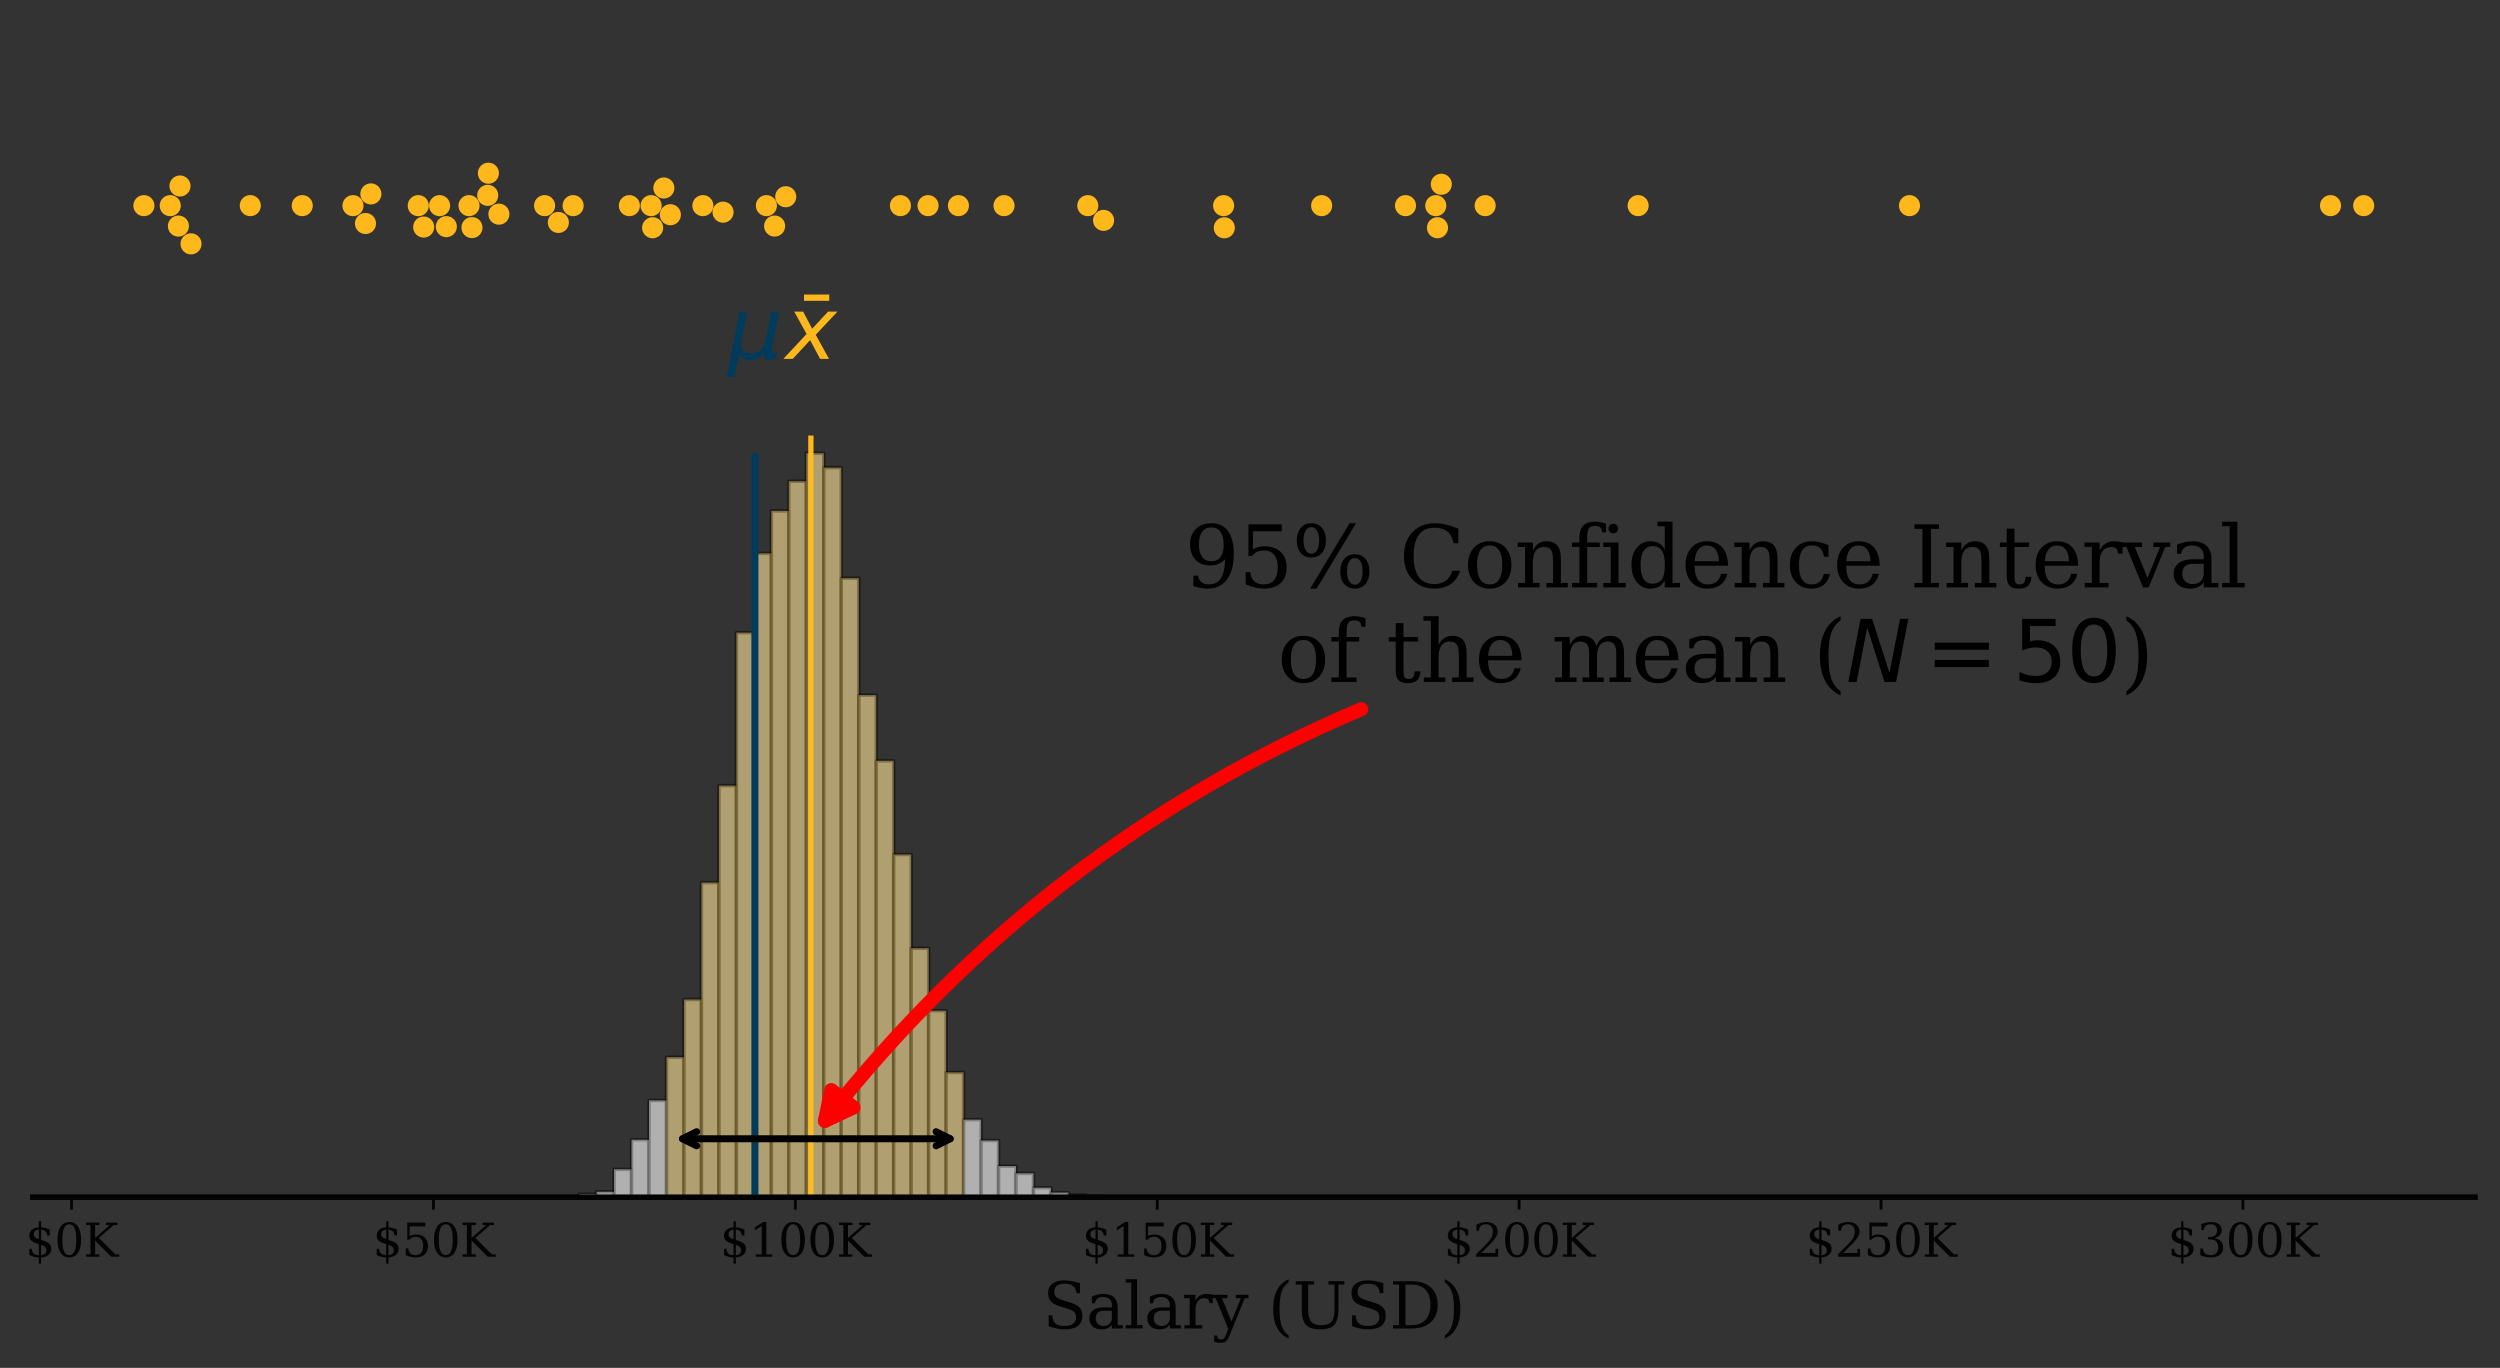 <?xml version="1.0" encoding="utf-8" standalone="no"?>
<!DOCTYPE svg PUBLIC "-//W3C//DTD SVG 1.1//EN"
  "http://www.w3.org/Graphics/SVG/1.1/DTD/svg11.dtd">
<svg xmlns:xlink="http://www.w3.org/1999/xlink" width="710.636pt" height="388.818pt" viewBox="0 0 710.636 388.818" xmlns="http://www.w3.org/2000/svg" version="1.1">
 <rect x="0" y="0" width="710.636" height="388.818" fill="#333333" stroke="none"/>
 <defs>
  <style type="text/css">*{stroke-linejoin: round; stroke-linecap: butt}</style>
 </defs>
 <g id="figure_1">
  <g id="patch_1">
   <path d="M 0 388.818 
L 710.636 388.818 
L 710.636 0 
L 0 0 
L 0 388.818 
z
" style="fill: none"/>
  </g>
  <g id="axes_1">
   <g id="patch_2">
    <path d="M 9.354 340.36 
L 703.436 340.36 
L 703.436 7.2 
L 9.354 7.2 
L 9.354 340.36 
z
" style="fill: none"/>
   </g>
   <g id="matplotlib.axis_1">
    <g id="xtick_1">
     <g id="line2d_1">
      <defs>
       <path id="m26a98e7ae2" d="M 0 0 
L 0 3.5 
" style="stroke: #030303; stroke-width: 0.8"/>
      </defs>
      <g>
       <use xlink:href="#m26a98e7ae2" x="20.327" y="340.36" style="fill: #030303; stroke: #030303; stroke-width: 0.8"/>
      </g>
     </g>
     <g id="text_1">
      <!-- $0K -->
      <g style="fill: #030303" transform="translate(7.2 357.238) scale(0.13 -0.13)">
       <defs>
        <path id="DejaVuSerif-24" d="M 2156 213 
Q 2509 244 2695 416 
Q 2881 588 2881 884 
Q 2881 1153 2697 1340 
Q 2513 1528 2156 1625 
L 2156 213 
z
M 1844 3709 
Q 1522 3688 1344 3523 
Q 1166 3359 1166 3084 
Q 1166 2834 1330 2668 
Q 1494 2503 1844 2400 
L 1844 3709 
z
M 550 225 
L 550 1088 
L 888 1088 
Q 900 659 1137 440 
Q 1375 222 1844 213 
L 1844 1728 
Q 1125 1928 834 2189 
Q 544 2450 544 2881 
Q 544 3381 887 3684 
Q 1231 3988 1844 4025 
L 1844 4863 
L 2156 4863 
L 2156 4025 
Q 2472 4000 2764 3923 
Q 3056 3847 3334 3719 
L 3334 2900 
L 2994 2900 
Q 2956 3263 2740 3472 
Q 2525 3681 2156 3709 
L 2156 2297 
Q 2925 2088 3233 1817 
Q 3541 1547 3541 1094 
Q 3541 575 3178 262 
Q 2816 -50 2156 -97 
L 2156 -941 
L 1844 -941 
L 1844 -97 
Q 1544 -91 1222 -11 
Q 900 69 550 225 
z
" transform="scale(0.016)"/>
        <path id="DejaVuSerif-30" d="M 2034 219 
Q 2513 219 2750 744 
Q 2988 1269 2988 2328 
Q 2988 3391 2750 3916 
Q 2513 4441 2034 4441 
Q 1556 4441 1318 3916 
Q 1081 3391 1081 2328 
Q 1081 1269 1318 744 
Q 1556 219 2034 219 
z
M 2034 -91 
Q 1275 -91 848 546 
Q 422 1184 422 2328 
Q 422 3475 848 4112 
Q 1275 4750 2034 4750 
Q 2797 4750 3222 4112 
Q 3647 3475 3647 2328 
Q 3647 1184 3222 546 
Q 2797 -91 2034 -91 
z
" transform="scale(0.016)"/>
        <path id="DejaVuSerif-4b" d="M 353 0 
L 353 331 
L 947 331 
L 947 4331 
L 353 4331 
L 353 4666 
L 2175 4666 
L 2175 4331 
L 1581 4331 
L 1581 2566 
L 3591 4331 
L 3084 4331 
L 3084 4666 
L 4634 4666 
L 4634 4331 
L 4109 4331 
L 2106 2572 
L 4347 331 
L 4878 331 
L 4878 0 
L 3794 0 
L 1581 2216 
L 1581 331 
L 2175 331 
L 2175 0 
L 353 0 
z
" transform="scale(0.016)"/>
       </defs>
       <use xlink:href="#DejaVuSerif-24"/>
       <use xlink:href="#DejaVuSerif-30" transform="translate(63.623 0)"/>
       <use xlink:href="#DejaVuSerif-4b" transform="translate(127.246 0)"/>
      </g>
     </g>
    </g>
    <g id="xtick_2">
     <g id="line2d_2">
      <g>
       <use xlink:href="#m26a98e7ae2" x="123.199" y="340.36" style="fill: #030303; stroke: #030303; stroke-width: 0.8"/>
      </g>
     </g>
     <g id="text_2">
      <!-- $50K -->
      <g style="fill: #030303" transform="translate(105.937 357.238) scale(0.13 -0.13)">
       <defs>
        <path id="DejaVuSerif-35" d="M 3219 4666 
L 3219 4153 
L 1081 4153 
L 1081 2816 
Q 1244 2928 1461 2984 
Q 1678 3041 1947 3041 
Q 2703 3041 3140 2622 
Q 3578 2203 3578 1478 
Q 3578 738 3136 323 
Q 2694 -91 1894 -91 
Q 1572 -91 1234 -12 
Q 897 66 544 225 
L 544 1131 
L 897 1131 
Q 925 688 1179 453 
Q 1434 219 1894 219 
Q 2388 219 2653 544 
Q 2919 869 2919 1478 
Q 2919 2084 2655 2407 
Q 2391 2731 1894 2731 
Q 1613 2731 1398 2631 
Q 1184 2531 1019 2322 
L 750 2322 
L 750 4666 
L 3219 4666 
z
" transform="scale(0.016)"/>
       </defs>
       <use xlink:href="#DejaVuSerif-24"/>
       <use xlink:href="#DejaVuSerif-35" transform="translate(63.623 0)"/>
       <use xlink:href="#DejaVuSerif-30" transform="translate(127.246 0)"/>
       <use xlink:href="#DejaVuSerif-4b" transform="translate(190.869 0)"/>
      </g>
     </g>
    </g>
    <g id="xtick_3">
     <g id="line2d_3">
      <g>
       <use xlink:href="#m26a98e7ae2" x="226.072" y="340.36" style="fill: #030303; stroke: #030303; stroke-width: 0.8"/>
      </g>
     </g>
     <g id="text_3">
      <!-- $100K -->
      <g style="fill: #030303" transform="translate(204.674 357.238) scale(0.13 -0.13)">
       <defs>
        <path id="DejaVuSerif-31" d="M 909 0 
L 909 331 
L 1722 331 
L 1722 4213 
L 781 3603 
L 781 4013 
L 1919 4750 
L 2350 4750 
L 2350 331 
L 3163 331 
L 3163 0 
L 909 0 
z
" transform="scale(0.016)"/>
       </defs>
       <use xlink:href="#DejaVuSerif-24"/>
       <use xlink:href="#DejaVuSerif-31" transform="translate(63.623 0)"/>
       <use xlink:href="#DejaVuSerif-30" transform="translate(127.246 0)"/>
       <use xlink:href="#DejaVuSerif-30" transform="translate(190.869 0)"/>
       <use xlink:href="#DejaVuSerif-4b" transform="translate(254.492 0)"/>
      </g>
     </g>
    </g>
    <g id="xtick_4">
     <g id="line2d_4">
      <g>
       <use xlink:href="#m26a98e7ae2" x="328.945" y="340.36" style="fill: #030303; stroke: #030303; stroke-width: 0.8"/>
      </g>
     </g>
     <g id="text_4">
      <!-- $150K -->
      <g style="fill: #030303" transform="translate(307.546 357.238) scale(0.13 -0.13)">
       <use xlink:href="#DejaVuSerif-24"/>
       <use xlink:href="#DejaVuSerif-31" transform="translate(63.623 0)"/>
       <use xlink:href="#DejaVuSerif-35" transform="translate(127.246 0)"/>
       <use xlink:href="#DejaVuSerif-30" transform="translate(190.869 0)"/>
       <use xlink:href="#DejaVuSerif-4b" transform="translate(254.492 0)"/>
      </g>
     </g>
    </g>
    <g id="xtick_5">
     <g id="line2d_5">
      <g>
       <use xlink:href="#m26a98e7ae2" x="431.817" y="340.36" style="fill: #030303; stroke: #030303; stroke-width: 0.8"/>
      </g>
     </g>
     <g id="text_5">
      <!-- $200K -->
      <g style="fill: #030303" transform="translate(410.419 357.238) scale(0.13 -0.13)">
       <defs>
        <path id="DejaVuSerif-32" d="M 819 3553 
L 469 3553 
L 469 4384 
Q 803 4563 1142 4656 
Q 1481 4750 1806 4750 
Q 2534 4750 2956 4397 
Q 3378 4044 3378 3438 
Q 3378 2753 2422 1800 
Q 2347 1728 2309 1691 
L 1131 513 
L 3078 513 
L 3078 1088 
L 3444 1088 
L 3444 0 
L 434 0 
L 434 341 
L 1850 1753 
Q 2319 2222 2519 2614 
Q 2719 3006 2719 3438 
Q 2719 3909 2473 4175 
Q 2228 4441 1797 4441 
Q 1350 4441 1106 4219 
Q 863 3997 819 3553 
z
" transform="scale(0.016)"/>
       </defs>
       <use xlink:href="#DejaVuSerif-24"/>
       <use xlink:href="#DejaVuSerif-32" transform="translate(63.623 0)"/>
       <use xlink:href="#DejaVuSerif-30" transform="translate(127.246 0)"/>
       <use xlink:href="#DejaVuSerif-30" transform="translate(190.869 0)"/>
       <use xlink:href="#DejaVuSerif-4b" transform="translate(254.492 0)"/>
      </g>
     </g>
    </g>
    <g id="xtick_6">
     <g id="line2d_6">
      <g>
       <use xlink:href="#m26a98e7ae2" x="534.69" y="340.36" style="fill: #030303; stroke: #030303; stroke-width: 0.8"/>
      </g>
     </g>
     <g id="text_6">
      <!-- $250K -->
      <g style="fill: #030303" transform="translate(513.291 357.238) scale(0.13 -0.13)">
       <use xlink:href="#DejaVuSerif-24"/>
       <use xlink:href="#DejaVuSerif-32" transform="translate(63.623 0)"/>
       <use xlink:href="#DejaVuSerif-35" transform="translate(127.246 0)"/>
       <use xlink:href="#DejaVuSerif-30" transform="translate(190.869 0)"/>
       <use xlink:href="#DejaVuSerif-4b" transform="translate(254.492 0)"/>
      </g>
     </g>
    </g>
    <g id="xtick_7">
     <g id="line2d_7">
      <g>
       <use xlink:href="#m26a98e7ae2" x="637.562" y="340.36" style="fill: #030303; stroke: #030303; stroke-width: 0.8"/>
      </g>
     </g>
     <g id="text_7">
      <!-- $300K -->
      <g style="fill: #030303" transform="translate(616.164 357.238) scale(0.13 -0.13)">
       <defs>
        <path id="DejaVuSerif-33" d="M 622 4469 
Q 988 4606 1323 4678 
Q 1659 4750 1953 4750 
Q 2638 4750 3022 4454 
Q 3406 4159 3406 3634 
Q 3406 3213 3140 2930 
Q 2875 2647 2388 2547 
Q 2963 2466 3280 2130 
Q 3597 1794 3597 1259 
Q 3597 606 3158 257 
Q 2719 -91 1894 -91 
Q 1528 -91 1179 -12 
Q 831 66 488 225 
L 488 1131 
L 838 1131 
Q 869 681 1141 450 
Q 1413 219 1906 219 
Q 2384 219 2661 495 
Q 2938 772 2938 1253 
Q 2938 1803 2653 2086 
Q 2369 2369 1819 2369 
L 1522 2369 
L 1522 2688 
L 1678 2688 
Q 2225 2688 2498 2914 
Q 2772 3141 2772 3597 
Q 2772 4006 2547 4223 
Q 2322 4441 1900 4441 
Q 1478 4441 1245 4241 
Q 1013 4041 972 3647 
L 622 3647 
L 622 4469 
z
" transform="scale(0.016)"/>
       </defs>
       <use xlink:href="#DejaVuSerif-24"/>
       <use xlink:href="#DejaVuSerif-33" transform="translate(63.623 0)"/>
       <use xlink:href="#DejaVuSerif-30" transform="translate(127.246 0)"/>
       <use xlink:href="#DejaVuSerif-30" transform="translate(190.869 0)"/>
       <use xlink:href="#DejaVuSerif-4b" transform="translate(254.492 0)"/>
      </g>
     </g>
    </g>
    <g id="text_8">
     <!-- Salary (USD) -->
     <g style="fill: #030303" transform="translate(296.383 377.619) scale(0.18 -0.18)">
      <defs>
       <path id="DejaVuSerif-53" d="M 594 225 
L 594 1288 
L 953 1284 
Q 969 753 1261 498 
Q 1553 244 2150 244 
Q 2706 244 2998 464 
Q 3291 684 3291 1106 
Q 3291 1444 3114 1625 
Q 2938 1806 2369 1978 
L 1753 2163 
Q 1084 2366 811 2669 
Q 538 2972 538 3500 
Q 538 4094 959 4422 
Q 1381 4750 2144 4750 
Q 2469 4750 2856 4679 
Q 3244 4609 3681 4475 
L 3681 3481 
L 3328 3481 
Q 3275 3975 2998 4195 
Q 2722 4416 2156 4416 
Q 1663 4416 1405 4214 
Q 1147 4013 1147 3628 
Q 1147 3294 1340 3103 
Q 1534 2913 2163 2725 
L 2741 2553 
Q 3375 2363 3645 2067 
Q 3916 1772 3916 1275 
Q 3916 597 3481 253 
Q 3047 -91 2188 -91 
Q 1803 -91 1404 -12 
Q 1006 66 594 225 
z
" transform="scale(0.016)"/>
       <path id="DejaVuSerif-61" d="M 2547 1044 
L 2547 1747 
L 1806 1747 
Q 1378 1747 1168 1562 
Q 959 1378 959 997 
Q 959 650 1171 447 
Q 1384 244 1747 244 
Q 2106 244 2326 466 
Q 2547 688 2547 1044 
z
M 3122 2075 
L 3122 331 
L 3634 331 
L 3634 0 
L 2547 0 
L 2547 359 
Q 2356 128 2106 18 
Q 1856 -91 1522 -91 
Q 969 -91 644 203 
Q 319 497 319 997 
Q 319 1513 691 1797 
Q 1063 2081 1741 2081 
L 2547 2081 
L 2547 2309 
Q 2547 2688 2317 2895 
Q 2088 3103 1672 3103 
Q 1328 3103 1125 2947 
Q 922 2791 872 2484 
L 575 2484 
L 575 3156 
Q 875 3284 1158 3348 
Q 1441 3413 1709 3413 
Q 2400 3413 2761 3070 
Q 3122 2728 3122 2075 
z
" transform="scale(0.016)"/>
       <path id="DejaVuSerif-6c" d="M 1313 331 
L 1856 331 
L 1856 0 
L 184 0 
L 184 331 
L 738 331 
L 738 4531 
L 184 4531 
L 184 4863 
L 1313 4863 
L 1313 331 
z
" transform="scale(0.016)"/>
       <path id="DejaVuSerif-72" d="M 3059 3328 
L 3059 2497 
L 2728 2497 
Q 2713 2744 2591 2866 
Q 2469 2988 2234 2988 
Q 1809 2988 1582 2694 
Q 1356 2400 1356 1850 
L 1356 331 
L 2022 331 
L 2022 0 
L 263 0 
L 263 331 
L 781 331 
L 781 2994 
L 231 2994 
L 231 3322 
L 1356 3322 
L 1356 2731 
Q 1525 3078 1790 3245 
Q 2056 3413 2438 3413 
Q 2578 3413 2733 3391 
Q 2888 3369 3059 3328 
z
" transform="scale(0.016)"/>
       <path id="DejaVuSerif-79" d="M 1381 -609 
L 1600 -56 
L 359 2988 
L -19 2988 
L -19 3322 
L 1509 3322 
L 1509 2988 
L 978 2988 
L 1913 703 
L 2847 2988 
L 2350 2988 
L 2350 3322 
L 3597 3322 
L 3597 2988 
L 3225 2988 
L 1703 -750 
Q 1547 -1138 1356 -1280 
Q 1166 -1422 819 -1422 
Q 672 -1422 517 -1397 
Q 363 -1372 206 -1325 
L 206 -691 
L 500 -691 
Q 519 -903 608 -995 
Q 697 -1088 884 -1088 
Q 1056 -1088 1161 -992 
Q 1266 -897 1381 -609 
z
" transform="scale(0.016)"/>
       <path id="DejaVuSerif-20" transform="scale(0.016)"/>
       <path id="DejaVuSerif-28" d="M 2041 -997 
Q 1281 -656 893 83 
Q 506 822 506 1931 
Q 506 3044 893 3783 
Q 1281 4522 2041 4863 
L 2041 4556 
Q 1559 4225 1350 3623 
Q 1141 3022 1141 1931 
Q 1141 844 1350 242 
Q 1559 -359 2041 -691 
L 2041 -997 
z
" transform="scale(0.016)"/>
       <path id="DejaVuSerif-55" d="M 897 4331 
L 300 4331 
L 300 4666 
L 2125 4666 
L 2125 4331 
L 1528 4331 
L 1528 1919 
Q 1528 1025 1820 672 
Q 2113 319 2828 319 
Q 3544 319 3836 672 
Q 4128 1025 4128 1919 
L 4128 4331 
L 3531 4331 
L 3531 4666 
L 5106 4666 
L 5106 4331 
L 4513 4331 
L 4513 1856 
Q 4513 791 4103 350 
Q 3694 -91 2713 -91 
Q 1731 -91 1314 353 
Q 897 797 897 1856 
L 897 4331 
z
" transform="scale(0.016)"/>
       <path id="DejaVuSerif-44" d="M 1581 331 
L 2163 331 
Q 3072 331 3558 850 
Q 4044 1369 4044 2338 
Q 4044 3306 3559 3818 
Q 3075 4331 2163 4331 
L 1581 4331 
L 1581 331 
z
M 353 0 
L 353 331 
L 947 331 
L 947 4331 
L 353 4331 
L 353 4666 
L 2209 4666 
Q 3416 4666 4089 4050 
Q 4763 3434 4763 2338 
Q 4763 1238 4088 619 
Q 3413 0 2209 0 
L 353 0 
z
" transform="scale(0.016)"/>
       <path id="DejaVuSerif-29" d="M 453 -997 
L 453 -691 
Q 934 -359 1145 242 
Q 1356 844 1356 1931 
Q 1356 3022 1145 3623 
Q 934 4225 453 4556 
L 453 4863 
Q 1216 4522 1603 3783 
Q 1991 3044 1991 1931 
Q 1991 822 1603 83 
Q 1216 -656 453 -997 
z
" transform="scale(0.016)"/>
      </defs>
      <use xlink:href="#DejaVuSerif-53"/>
      <use xlink:href="#DejaVuSerif-61" transform="translate(68.506 0)"/>
      <use xlink:href="#DejaVuSerif-6c" transform="translate(128.125 0)"/>
      <use xlink:href="#DejaVuSerif-61" transform="translate(160.107 0)"/>
      <use xlink:href="#DejaVuSerif-72" transform="translate(219.727 0)"/>
      <use xlink:href="#DejaVuSerif-79" transform="translate(267.529 0)"/>
      <use xlink:href="#DejaVuSerif-20" transform="translate(324.023 0)"/>
      <use xlink:href="#DejaVuSerif-28" transform="translate(355.811 0)"/>
      <use xlink:href="#DejaVuSerif-55" transform="translate(394.824 0)"/>
      <use xlink:href="#DejaVuSerif-53" transform="translate(479.102 0)"/>
      <use xlink:href="#DejaVuSerif-44" transform="translate(547.607 0)"/>
      <use xlink:href="#DejaVuSerif-29" transform="translate(627.783 0)"/>
     </g>
    </g>
   </g>
   <g id="matplotlib.axis_2"/>
   <g id="patch_3">
    <path d="M 9.354 340.36 
L 703.436 340.36 
" style="fill: none; stroke: #030303; stroke-width: 1.5; stroke-linejoin: miter; stroke-linecap: square"/>
   </g>
   <g id="PathCollection_1">
    <defs>
     <path id="mf3e55291c2" d="M 0 3 
C 0.796 3 1.559 2.684 2.121 2.121 
C 2.684 1.559 3 0.796 3 0 
C 3 -0.796 2.684 -1.559 2.121 -2.121 
C 1.559 -2.684 0.796 -3 0 -3 
C -0.796 -3 -1.559 -2.684 -2.121 -2.121 
C -2.684 -1.559 -3 -0.796 -3 0 
C -3 0.796 -2.684 1.559 -2.121 2.121 
C -1.559 2.684 -0.796 3 0 3 
z
"/>
    </defs>
    <g clip-path="url(#p445cf6b4e4)">
     <use xlink:href="#mf3e55291c2" x="126.872" y="64.426" style="fill: #ffb81c"/>
     <use xlink:href="#mf3e55291c2" x="217.852" y="58.455" style="fill: #ffb81c"/>
     <use xlink:href="#mf3e55291c2" x="671.887" y="58.455" style="fill: #ffb81c"/>
     <use xlink:href="#mf3e55291c2" x="263.802" y="58.455" style="fill: #ffb81c"/>
     <use xlink:href="#mf3e55291c2" x="375.684" y="58.455" style="fill: #ffb81c"/>
     <use xlink:href="#mf3e55291c2" x="185.079" y="58.455" style="fill: #ffb81c"/>
     <use xlink:href="#mf3e55291c2" x="313.695" y="62.638" style="fill: #ffb81c"/>
     <use xlink:href="#mf3e55291c2" x="272.433" y="58.455" style="fill: #ffb81c"/>
     <use xlink:href="#mf3e55291c2" x="162.912" y="58.455" style="fill: #ffb81c"/>
     <use xlink:href="#mf3e55291c2" x="54.3" y="69.316" style="fill: #ffb81c"/>
     <use xlink:href="#mf3e55291c2" x="158.715" y="63.231" style="fill: #ffb81c"/>
     <use xlink:href="#mf3e55291c2" x="185.513" y="64.739" style="fill: #ffb81c"/>
     <use xlink:href="#mf3e55291c2" x="348.013" y="64.752" style="fill: #ffb81c"/>
     <use xlink:href="#mf3e55291c2" x="124.959" y="58.455" style="fill: #ffb81c"/>
     <use xlink:href="#mf3e55291c2" x="255.952" y="58.455" style="fill: #ffb81c"/>
     <use xlink:href="#mf3e55291c2" x="141.815" y="60.874" style="fill: #ffb81c"/>
     <use xlink:href="#mf3e55291c2" x="105.425" y="55.117" style="fill: #ffb81c"/>
     <use xlink:href="#mf3e55291c2" x="223.346" y="55.922" style="fill: #ffb81c"/>
     <use xlink:href="#mf3e55291c2" x="188.705" y="53.435" style="fill: #ffb81c"/>
     <use xlink:href="#mf3e55291c2" x="542.782" y="58.455" style="fill: #ffb81c"/>
     <use xlink:href="#mf3e55291c2" x="220.19" y="64.258" style="fill: #ffb81c"/>
     <use xlink:href="#mf3e55291c2" x="409.699" y="52.377" style="fill: #ffb81c"/>
     <use xlink:href="#mf3e55291c2" x="133.319" y="58.455" style="fill: #ffb81c"/>
     <use xlink:href="#mf3e55291c2" x="178.903" y="58.455" style="fill: #ffb81c"/>
     <use xlink:href="#mf3e55291c2" x="100.337" y="58.455" style="fill: #ffb81c"/>
     <use xlink:href="#mf3e55291c2" x="422.161" y="58.455" style="fill: #ffb81c"/>
     <use xlink:href="#mf3e55291c2" x="50.715" y="64.263" style="fill: #ffb81c"/>
     <use xlink:href="#mf3e55291c2" x="465.644" y="58.455" style="fill: #ffb81c"/>
     <use xlink:href="#mf3e55291c2" x="309.207" y="58.455" style="fill: #ffb81c"/>
     <use xlink:href="#mf3e55291c2" x="399.519" y="58.455" style="fill: #ffb81c"/>
     <use xlink:href="#mf3e55291c2" x="205.53" y="60.31" style="fill: #ffb81c"/>
     <use xlink:href="#mf3e55291c2" x="85.914" y="58.455" style="fill: #ffb81c"/>
     <use xlink:href="#mf3e55291c2" x="347.818" y="58.455" style="fill: #ffb81c"/>
     <use xlink:href="#mf3e55291c2" x="118.891" y="58.455" style="fill: #ffb81c"/>
     <use xlink:href="#mf3e55291c2" x="408.121" y="58.455" style="fill: #ffb81c"/>
     <use xlink:href="#mf3e55291c2" x="51.162" y="52.868" style="fill: #ffb81c"/>
     <use xlink:href="#mf3e55291c2" x="138.826" y="49.236" style="fill: #ffb81c"/>
     <use xlink:href="#mf3e55291c2" x="199.796" y="58.455" style="fill: #ffb81c"/>
     <use xlink:href="#mf3e55291c2" x="40.904" y="58.455" style="fill: #ffb81c"/>
     <use xlink:href="#mf3e55291c2" x="154.802" y="58.455" style="fill: #ffb81c"/>
     <use xlink:href="#mf3e55291c2" x="134.155" y="64.694" style="fill: #ffb81c"/>
     <use xlink:href="#mf3e55291c2" x="138.634" y="55.532" style="fill: #ffb81c"/>
     <use xlink:href="#mf3e55291c2" x="662.457" y="58.455" style="fill: #ffb81c"/>
     <use xlink:href="#mf3e55291c2" x="190.552" y="61.038" style="fill: #ffb81c"/>
     <use xlink:href="#mf3e55291c2" x="71.144" y="58.455" style="fill: #ffb81c"/>
     <use xlink:href="#mf3e55291c2" x="120.434" y="64.543" style="fill: #ffb81c"/>
     <use xlink:href="#mf3e55291c2" x="408.611" y="64.734" style="fill: #ffb81c"/>
     <use xlink:href="#mf3e55291c2" x="285.399" y="58.455" style="fill: #ffb81c"/>
     <use xlink:href="#mf3e55291c2" x="103.894" y="63.529" style="fill: #ffb81c"/>
     <use xlink:href="#mf3e55291c2" x="48.391" y="58.455" style="fill: #ffb81c"/>
    </g>
   </g>
  </g>
  <g id="axes_2">
   <g id="patch_4">
    <path d="M 164.618 340.36 
L 169.586 340.36 
L 169.586 339.449 
L 164.618 339.449 
z
" clip-path="url(#p445cf6b4e4)" style="fill: #ffffff; opacity: 0.45; stroke: #000000; stroke-linejoin: miter"/>
   </g>
   <g id="patch_5">
    <path d="M 169.586 340.36 
L 174.554 340.36 
L 174.554 338.766 
L 169.586 338.766 
z
" clip-path="url(#p445cf6b4e4)" style="fill: #ffffff; opacity: 0.45; stroke: #000000; stroke-linejoin: miter"/>
   </g>
   <g id="patch_6">
    <path d="M 174.554 340.36 
L 179.521 340.36 
L 179.521 332.391 
L 174.554 332.391 
z
" clip-path="url(#p445cf6b4e4)" style="fill: #ffffff; opacity: 0.45; stroke: #000000; stroke-linejoin: miter"/>
   </g>
   <g id="patch_7">
    <path d="M 179.521 340.36 
L 184.489 340.36 
L 184.489 323.966 
L 179.521 323.966 
z
" clip-path="url(#p445cf6b4e4)" style="fill: #ffffff; opacity: 0.45; stroke: #000000; stroke-linejoin: miter"/>
   </g>
   <g id="patch_8">
    <path d="M 184.489 340.36 
L 189.456 340.36 
L 189.456 312.809 
L 184.489 312.809 
z
" clip-path="url(#p445cf6b4e4)" style="fill: #ffffff; opacity: 0.45; stroke: #000000; stroke-linejoin: miter"/>
   </g>
   <g id="patch_9">
    <path d="M 189.456 340.36 
L 194.424 340.36 
L 194.424 300.513 
L 189.456 300.513 
z
" clip-path="url(#p445cf6b4e4)" style="fill: #ffffff; opacity: 0.45; stroke: #000000; stroke-linejoin: miter"/>
   </g>
   <g id="patch_10">
    <path d="M 194.424 340.36 
L 199.391 340.36 
L 199.391 284.119 
L 194.424 284.119 
z
" clip-path="url(#p445cf6b4e4)" style="fill: #ffffff; opacity: 0.45; stroke: #000000; stroke-linejoin: miter"/>
   </g>
   <g id="patch_11">
    <path d="M 199.391 340.36 
L 204.359 340.36 
L 204.359 250.875 
L 199.391 250.875 
z
" clip-path="url(#p445cf6b4e4)" style="fill: #ffffff; opacity: 0.45; stroke: #000000; stroke-linejoin: miter"/>
   </g>
   <g id="patch_12">
    <path d="M 204.359 340.36 
L 209.326 340.36 
L 209.326 223.324 
L 204.359 223.324 
z
" clip-path="url(#p445cf6b4e4)" style="fill: #ffffff; opacity: 0.45; stroke: #000000; stroke-linejoin: miter"/>
   </g>
   <g id="patch_13">
    <path d="M 209.326 340.36 
L 214.294 340.36 
L 214.294 179.834 
L 209.326 179.834 
z
" clip-path="url(#p445cf6b4e4)" style="fill: #ffffff; opacity: 0.45; stroke: #000000; stroke-linejoin: miter"/>
   </g>
   <g id="patch_14">
    <path d="M 214.294 340.36 
L 219.261 340.36 
L 219.261 157.292 
L 214.294 157.292 
z
" clip-path="url(#p445cf6b4e4)" style="fill: #ffffff; opacity: 0.45; stroke: #000000; stroke-linejoin: miter"/>
   </g>
   <g id="patch_15">
    <path d="M 219.261 340.36 
L 224.229 340.36 
L 224.229 145.224 
L 219.261 145.224 
z
" clip-path="url(#p445cf6b4e4)" style="fill: #ffffff; opacity: 0.45; stroke: #000000; stroke-linejoin: miter"/>
   </g>
   <g id="patch_16">
    <path d="M 224.229 340.36 
L 229.197 340.36 
L 229.197 136.799 
L 224.229 136.799 
z
" clip-path="url(#p445cf6b4e4)" style="fill: #ffffff; opacity: 0.45; stroke: #000000; stroke-linejoin: miter"/>
   </g>
   <g id="patch_17">
    <path d="M 229.197 340.36 
L 234.164 340.36 
L 234.164 128.83 
L 229.197 128.83 
z
" clip-path="url(#p445cf6b4e4)" style="fill: #ffffff; opacity: 0.45; stroke: #000000; stroke-linejoin: miter"/>
   </g>
   <g id="patch_18">
    <path d="M 234.164 340.36 
L 239.132 340.36 
L 239.132 132.928 
L 234.164 132.928 
z
" clip-path="url(#p445cf6b4e4)" style="fill: #ffffff; opacity: 0.45; stroke: #000000; stroke-linejoin: miter"/>
   </g>
   <g id="patch_19">
    <path d="M 239.132 340.36 
L 244.099 340.36 
L 244.099 164.351 
L 239.132 164.351 
z
" clip-path="url(#p445cf6b4e4)" style="fill: #ffffff; opacity: 0.45; stroke: #000000; stroke-linejoin: miter"/>
   </g>
   <g id="patch_20">
    <path d="M 244.099 340.36 
L 249.067 340.36 
L 249.067 197.594 
L 244.099 197.594 
z
" clip-path="url(#p445cf6b4e4)" style="fill: #ffffff; opacity: 0.45; stroke: #000000; stroke-linejoin: miter"/>
   </g>
   <g id="patch_21">
    <path d="M 249.067 340.36 
L 254.034 340.36 
L 254.034 216.265 
L 249.067 216.265 
z
" clip-path="url(#p445cf6b4e4)" style="fill: #ffffff; opacity: 0.45; stroke: #000000; stroke-linejoin: miter"/>
   </g>
   <g id="patch_22">
    <path d="M 254.034 340.36 
L 259.002 340.36 
L 259.002 242.906 
L 254.034 242.906 
z
" clip-path="url(#p445cf6b4e4)" style="fill: #ffffff; opacity: 0.45; stroke: #000000; stroke-linejoin: miter"/>
   </g>
   <g id="patch_23">
    <path d="M 259.002 340.36 
L 263.969 340.36 
L 263.969 269.546 
L 259.002 269.546 
z
" clip-path="url(#p445cf6b4e4)" style="fill: #ffffff; opacity: 0.45; stroke: #000000; stroke-linejoin: miter"/>
   </g>
   <g id="patch_24">
    <path d="M 263.969 340.36 
L 268.937 340.36 
L 268.937 287.307 
L 263.969 287.307 
z
" clip-path="url(#p445cf6b4e4)" style="fill: #ffffff; opacity: 0.45; stroke: #000000; stroke-linejoin: miter"/>
   </g>
   <g id="patch_25">
    <path d="M 268.937 340.36 
L 273.904 340.36 
L 273.904 304.839 
L 268.937 304.839 
z
" clip-path="url(#p445cf6b4e4)" style="fill: #ffffff; opacity: 0.45; stroke: #000000; stroke-linejoin: miter"/>
   </g>
   <g id="patch_26">
    <path d="M 273.904 340.36 
L 278.872 340.36 
L 278.872 318.273 
L 273.904 318.273 
z
" clip-path="url(#p445cf6b4e4)" style="fill: #ffffff; opacity: 0.45; stroke: #000000; stroke-linejoin: miter"/>
   </g>
   <g id="patch_27">
    <path d="M 278.872 340.36 
L 283.84 340.36 
L 283.84 324.194 
L 278.872 324.194 
z
" clip-path="url(#p445cf6b4e4)" style="fill: #ffffff; opacity: 0.45; stroke: #000000; stroke-linejoin: miter"/>
   </g>
   <g id="patch_28">
    <path d="M 283.84 340.36 
L 288.807 340.36 
L 288.807 331.48 
L 283.84 331.48 
z
" clip-path="url(#p445cf6b4e4)" style="fill: #ffffff; opacity: 0.45; stroke: #000000; stroke-linejoin: miter"/>
   </g>
   <g id="patch_29">
    <path d="M 288.807 340.36 
L 293.775 340.36 
L 293.775 333.529 
L 288.807 333.529 
z
" clip-path="url(#p445cf6b4e4)" style="fill: #ffffff; opacity: 0.45; stroke: #000000; stroke-linejoin: miter"/>
   </g>
   <g id="patch_30">
    <path d="M 293.775 340.36 
L 298.742 340.36 
L 298.742 337.628 
L 293.775 337.628 
z
" clip-path="url(#p445cf6b4e4)" style="fill: #ffffff; opacity: 0.45; stroke: #000000; stroke-linejoin: miter"/>
   </g>
   <g id="patch_31">
    <path d="M 298.742 340.36 
L 303.71 340.36 
L 303.71 338.994 
L 298.742 338.994 
z
" clip-path="url(#p445cf6b4e4)" style="fill: #ffffff; opacity: 0.45; stroke: #000000; stroke-linejoin: miter"/>
   </g>
   <g id="patch_32">
    <path d="M 303.71 340.36 
L 308.677 340.36 
L 308.677 339.677 
L 303.71 339.677 
z
" clip-path="url(#p445cf6b4e4)" style="fill: #ffffff; opacity: 0.45; stroke: #000000; stroke-linejoin: miter"/>
   </g>
   <g id="patch_33">
    <path d="M 308.677 340.36 
L 313.645 340.36 
L 313.645 340.132 
L 308.677 340.132 
z
" clip-path="url(#p445cf6b4e4)" style="fill: #ffffff; opacity: 0.45; stroke: #000000; stroke-linejoin: miter"/>
   </g>
   <g id="matplotlib.axis_3"/>
   <g id="LineCollection_1">
    <path d="M 230.497 340.36 
L 230.497 123.806 
" clip-path="url(#p445cf6b4e4)" style="fill: none; stroke: #ffb81c; stroke-width: 1.5"/>
   </g>
   <g id="patch_34">
    <path d="M 9.354 340.36 
L 703.436 340.36 
" style="fill: none; stroke: #030303; stroke-width: 1.5; stroke-linejoin: miter; stroke-linecap: square"/>
   </g>
   <g id="text_9">
    <!-- $\bar{{x}}$ -->
    <g style="fill: #ffb81c" transform="translate(223.297 102.157) scale(0.24 -0.24)">
     <defs>
      <path id="DejaVuSans-304" d="M -2518 4769 
L -650 4769 
L -650 4306 
L -2518 4306 
L -2518 4769 
z
" transform="scale(0.016)"/>
      <path id="DejaVuSans-Oblique-78" d="M 3841 3500 
L 2234 1784 
L 3219 0 
L 2559 0 
L 1819 1388 
L 531 0 
L -166 0 
L 1556 1844 
L 641 3500 
L 1300 3500 
L 1972 2234 
L 3144 3500 
L 3841 3500 
z
" transform="scale(0.016)"/>
     </defs>
     <use xlink:href="#DejaVuSans-304" transform="translate(62.139 0.484)"/>
     <use xlink:href="#DejaVuSans-Oblique-78" transform="translate(0 0.578)"/>
    </g>
   </g>
  </g>
  <g id="axes_3">
   <g id="patch_35">
    <path d="M 164.618 340.36 
L 169.586 340.36 
L 169.586 339.449 
L 164.618 339.449 
z
" clip-path="url(#p445cf6b4e4)" style="fill: #ffffff; opacity: 0.3"/>
   </g>
   <g id="patch_36">
    <path d="M 169.586 340.36 
L 174.554 340.36 
L 174.554 338.766 
L 169.586 338.766 
z
" clip-path="url(#p445cf6b4e4)" style="fill: #ffffff; opacity: 0.3"/>
   </g>
   <g id="patch_37">
    <path d="M 174.554 340.36 
L 179.521 340.36 
L 179.521 332.391 
L 174.554 332.391 
z
" clip-path="url(#p445cf6b4e4)" style="fill: #ffffff; opacity: 0.3"/>
   </g>
   <g id="patch_38">
    <path d="M 179.521 340.36 
L 184.489 340.36 
L 184.489 323.966 
L 179.521 323.966 
z
" clip-path="url(#p445cf6b4e4)" style="fill: #ffffff; opacity: 0.3"/>
   </g>
   <g id="patch_39">
    <path d="M 184.489 340.36 
L 189.456 340.36 
L 189.456 312.809 
L 184.489 312.809 
z
" clip-path="url(#p445cf6b4e4)" style="fill: #ffffff; opacity: 0.3"/>
   </g>
   <g id="patch_40">
    <path d="M 189.456 340.36 
L 194.424 340.36 
L 194.424 300.513 
L 189.456 300.513 
z
" clip-path="url(#p445cf6b4e4)" style="fill: #ffc72c; opacity: 0.3"/>
   </g>
   <g id="patch_41">
    <path d="M 194.424 340.36 
L 199.391 340.36 
L 199.391 284.119 
L 194.424 284.119 
z
" clip-path="url(#p445cf6b4e4)" style="fill: #ffc72c; opacity: 0.3"/>
   </g>
   <g id="patch_42">
    <path d="M 199.391 340.36 
L 204.359 340.36 
L 204.359 250.875 
L 199.391 250.875 
z
" clip-path="url(#p445cf6b4e4)" style="fill: #ffc72c; opacity: 0.3"/>
   </g>
   <g id="patch_43">
    <path d="M 204.359 340.36 
L 209.326 340.36 
L 209.326 223.324 
L 204.359 223.324 
z
" clip-path="url(#p445cf6b4e4)" style="fill: #ffc72c; opacity: 0.3"/>
   </g>
   <g id="patch_44">
    <path d="M 209.326 340.36 
L 214.294 340.36 
L 214.294 179.834 
L 209.326 179.834 
z
" clip-path="url(#p445cf6b4e4)" style="fill: #ffc72c; opacity: 0.3"/>
   </g>
   <g id="patch_45">
    <path d="M 214.294 340.36 
L 219.261 340.36 
L 219.261 157.292 
L 214.294 157.292 
z
" clip-path="url(#p445cf6b4e4)" style="fill: #ffc72c; opacity: 0.3"/>
   </g>
   <g id="patch_46">
    <path d="M 219.261 340.36 
L 224.229 340.36 
L 224.229 145.224 
L 219.261 145.224 
z
" clip-path="url(#p445cf6b4e4)" style="fill: #ffc72c; opacity: 0.3"/>
   </g>
   <g id="patch_47">
    <path d="M 224.229 340.36 
L 229.197 340.36 
L 229.197 136.799 
L 224.229 136.799 
z
" clip-path="url(#p445cf6b4e4)" style="fill: #ffc72c; opacity: 0.3"/>
   </g>
   <g id="patch_48">
    <path d="M 229.197 340.36 
L 234.164 340.36 
L 234.164 128.83 
L 229.197 128.83 
z
" clip-path="url(#p445cf6b4e4)" style="fill: #ffc72c; opacity: 0.3"/>
   </g>
   <g id="patch_49">
    <path d="M 234.164 340.36 
L 239.132 340.36 
L 239.132 132.928 
L 234.164 132.928 
z
" clip-path="url(#p445cf6b4e4)" style="fill: #ffc72c; opacity: 0.3"/>
   </g>
   <g id="patch_50">
    <path d="M 239.132 340.36 
L 244.099 340.36 
L 244.099 164.351 
L 239.132 164.351 
z
" clip-path="url(#p445cf6b4e4)" style="fill: #ffc72c; opacity: 0.3"/>
   </g>
   <g id="patch_51">
    <path d="M 244.099 340.36 
L 249.067 340.36 
L 249.067 197.594 
L 244.099 197.594 
z
" clip-path="url(#p445cf6b4e4)" style="fill: #ffc72c; opacity: 0.3"/>
   </g>
   <g id="patch_52">
    <path d="M 249.067 340.36 
L 254.034 340.36 
L 254.034 216.265 
L 249.067 216.265 
z
" clip-path="url(#p445cf6b4e4)" style="fill: #ffc72c; opacity: 0.3"/>
   </g>
   <g id="patch_53">
    <path d="M 254.034 340.36 
L 259.002 340.36 
L 259.002 242.906 
L 254.034 242.906 
z
" clip-path="url(#p445cf6b4e4)" style="fill: #ffc72c; opacity: 0.3"/>
   </g>
   <g id="patch_54">
    <path d="M 259.002 340.36 
L 263.969 340.36 
L 263.969 269.546 
L 259.002 269.546 
z
" clip-path="url(#p445cf6b4e4)" style="fill: #ffc72c; opacity: 0.3"/>
   </g>
   <g id="patch_55">
    <path d="M 263.969 340.36 
L 268.937 340.36 
L 268.937 287.307 
L 263.969 287.307 
z
" clip-path="url(#p445cf6b4e4)" style="fill: #ffc72c; opacity: 0.3"/>
   </g>
   <g id="patch_56">
    <path d="M 268.937 340.36 
L 273.904 340.36 
L 273.904 304.839 
L 268.937 304.839 
z
" clip-path="url(#p445cf6b4e4)" style="fill: #ffc72c; opacity: 0.3"/>
   </g>
   <g id="patch_57">
    <path d="M 273.904 340.36 
L 278.872 340.36 
L 278.872 318.273 
L 273.904 318.273 
z
" clip-path="url(#p445cf6b4e4)" style="fill: #ffffff; opacity: 0.3"/>
   </g>
   <g id="patch_58">
    <path d="M 278.872 340.36 
L 283.84 340.36 
L 283.84 324.194 
L 278.872 324.194 
z
" clip-path="url(#p445cf6b4e4)" style="fill: #ffffff; opacity: 0.3"/>
   </g>
   <g id="patch_59">
    <path d="M 283.84 340.36 
L 288.807 340.36 
L 288.807 331.48 
L 283.84 331.48 
z
" clip-path="url(#p445cf6b4e4)" style="fill: #ffffff; opacity: 0.3"/>
   </g>
   <g id="patch_60">
    <path d="M 288.807 340.36 
L 293.775 340.36 
L 293.775 333.529 
L 288.807 333.529 
z
" clip-path="url(#p445cf6b4e4)" style="fill: #ffffff; opacity: 0.3"/>
   </g>
   <g id="patch_61">
    <path d="M 293.775 340.36 
L 298.742 340.36 
L 298.742 337.628 
L 293.775 337.628 
z
" clip-path="url(#p445cf6b4e4)" style="fill: #ffffff; opacity: 0.3"/>
   </g>
   <g id="patch_62">
    <path d="M 298.742 340.36 
L 303.71 340.36 
L 303.71 338.994 
L 298.742 338.994 
z
" clip-path="url(#p445cf6b4e4)" style="fill: #ffffff; opacity: 0.3"/>
   </g>
   <g id="patch_63">
    <path d="M 303.71 340.36 
L 308.677 340.36 
L 308.677 339.677 
L 303.71 339.677 
z
" clip-path="url(#p445cf6b4e4)" style="fill: #ffffff; opacity: 0.3"/>
   </g>
   <g id="patch_64">
    <path d="M 308.677 340.36 
L 313.645 340.36 
L 313.645 340.132 
L 308.677 340.132 
z
" clip-path="url(#p445cf6b4e4)" style="fill: #ffffff; opacity: 0.3"/>
   </g>
   <g id="matplotlib.axis_4"/>
   <g id="patch_65">
    <path d="M 9.354 340.36 
L 703.436 340.36 
" style="fill: none; stroke: #030303; stroke-width: 1.5; stroke-linejoin: miter; stroke-linecap: square"/>
   </g>
  </g>
  <g id="axes_4">
   <g id="matplotlib.axis_5"/>
   <g id="LineCollection_2">
    <path d="M 214.584 340.36 
L 214.584 128.83 
" clip-path="url(#p445cf6b4e4)" style="fill: none; stroke: #003b5c; stroke-width: 2"/>
   </g>
   <g id="patch_66">
    <path d="M 9.354 340.36 
L 703.436 340.36 
" style="fill: none; stroke: #030303; stroke-width: 1.5; stroke-linejoin: miter; stroke-linecap: square"/>
   </g>
   <g id="text_10">
    <!-- $\mu$ -->
    <g style="fill: #003b5c" transform="translate(206.904 102.108) scale(0.24 -0.24)">
     <defs>
      <path id="DejaVuSans-Oblique-3bc" d="M -84 -1331 
L 856 3500 
L 1434 3500 
L 1009 1322 
Q 997 1256 987 1175 
Q 978 1094 978 1013 
Q 978 722 1161 565 
Q 1344 409 1684 409 
Q 2147 409 2431 671 
Q 2716 934 2816 1459 
L 3213 3500 
L 3788 3500 
L 3266 809 
Q 3253 750 3248 706 
Q 3244 663 3244 628 
Q 3244 531 3283 486 
Q 3322 441 3406 441 
Q 3438 441 3492 456 
Q 3547 472 3647 513 
L 3559 50 
Q 3422 -19 3297 -55 
Q 3172 -91 3053 -91 
Q 2847 -91 2730 40 
Q 2613 172 2613 403 
Q 2438 153 2195 31 
Q 1953 -91 1625 -91 
Q 1334 -91 1117 43 
Q 900 178 831 397 
L 494 -1331 
L -84 -1331 
z
" transform="scale(0.016)"/>
     </defs>
     <use xlink:href="#DejaVuSans-Oblique-3bc" transform="translate(0 0.312)"/>
    </g>
   </g>
   <g id="patch_67">
    <path d="M 270.083 323.702 
Q 232.052 323.702 194.021 323.702 
" style="fill: none; stroke: #000000; stroke-width: 2; stroke-linecap: round"/>
    <path d="M 266.083 321.702 
L 270.083 323.702 
L 266.083 325.702 
" style="fill: none; stroke: #000000; stroke-width: 2; stroke-linecap: round"/>
    <path d="M 198.021 325.702 
L 194.021 323.702 
L 198.021 321.702 
" style="fill: none; stroke: #000000; stroke-width: 2; stroke-linecap: round"/>
   </g>
   <g id="patch_68">
    <path d="M 386.933 201.604 
Q 296.494 239.845 234.496 318.615 
" style="fill: none; stroke: #ff0000; stroke-width: 4; stroke-linecap: round"/>
    <path d="M 242.587 314.802 
L 234.496 318.615 
L 236.301 309.854 
z
" style="fill: #ff0000; stroke: #ff0000; stroke-width: 4; stroke-linecap: round"/>
   </g>
   <g id="text_11">
    <!-- 95% Confidence Interval -->
    <g transform="translate(336.726 166.965) scale(0.24 -0.24)">
     <defs>
      <path id="DejaVuSerif-39" d="M 2994 2091 
Q 2784 1856 2512 1740 
Q 2241 1625 1900 1625 
Q 1206 1625 804 2044 
Q 403 2463 403 3188 
Q 403 3897 839 4323 
Q 1275 4750 2003 4750 
Q 2794 4750 3217 4161 
Q 3641 3572 3641 2478 
Q 3641 1253 3137 581 
Q 2634 -91 1722 -91 
Q 1475 -91 1203 -44 
Q 931 3 647 97 
L 647 872 
L 997 872 
Q 1038 556 1241 387 
Q 1444 219 1784 219 
Q 2391 219 2687 676 
Q 2984 1134 2994 2091 
z
M 1978 4441 
Q 1534 4441 1298 4117 
Q 1063 3794 1063 3188 
Q 1063 2581 1298 2256 
Q 1534 1931 1978 1931 
Q 2422 1931 2658 2245 
Q 2894 2559 2894 3150 
Q 2894 3772 2656 4106 
Q 2419 4441 1978 4441 
z
" transform="scale(0.016)"/>
      <path id="DejaVuSerif-25" d="M 1434 4459 
Q 1159 4459 1004 4200 
Q 850 3941 850 3475 
Q 850 3016 1008 2753 
Q 1166 2491 1434 2491 
Q 1700 2491 1854 2752 
Q 2009 3013 2009 3475 
Q 2009 3938 1854 4198 
Q 1700 4459 1434 4459 
z
M 4653 2169 
Q 4381 2169 4226 1906 
Q 4072 1644 4072 1178 
Q 4072 719 4228 458 
Q 4384 197 4653 197 
Q 4922 197 5075 458 
Q 5228 719 5228 1178 
Q 5228 1641 5073 1905 
Q 4919 2169 4653 2169 
z
M 4653 2450 
Q 5147 2450 5437 2106 
Q 5728 1763 5728 1178 
Q 5728 594 5436 251 
Q 5144 -91 4653 -91 
Q 4153 -91 3862 251 
Q 3572 594 3572 1178 
Q 3572 1766 3864 2108 
Q 4156 2450 4653 2450 
z
M 4263 4750 
L 4738 4750 
L 1819 -91 
L 1344 -91 
L 4263 4750 
z
M 1428 4750 
Q 1922 4750 2215 4408 
Q 2509 4066 2509 3481 
Q 2509 2891 2217 2550 
Q 1925 2209 1428 2209 
Q 931 2209 642 2551 
Q 353 2894 353 3481 
Q 353 4063 643 4406 
Q 934 4750 1428 4750 
z
" transform="scale(0.016)"/>
      <path id="DejaVuSerif-43" d="M 4513 1234 
Q 4306 581 3820 245 
Q 3334 -91 2591 -91 
Q 2134 -91 1743 65 
Q 1353 222 1050 525 
Q 700 875 529 1320 
Q 359 1766 359 2328 
Q 359 3416 987 4083 
Q 1616 4750 2644 4750 
Q 3025 4750 3456 4650 
Q 3888 4550 4384 4347 
L 4384 3272 
L 4031 3272 
Q 3916 3859 3567 4137 
Q 3219 4416 2591 4416 
Q 1844 4416 1459 3886 
Q 1075 3356 1075 2328 
Q 1075 1303 1459 773 
Q 1844 244 2591 244 
Q 3113 244 3450 492 
Q 3788 741 3938 1234 
L 4513 1234 
z
" transform="scale(0.016)"/>
      <path id="DejaVuSerif-6f" d="M 1925 219 
Q 2388 219 2623 584 
Q 2859 950 2859 1663 
Q 2859 2375 2623 2739 
Q 2388 3103 1925 3103 
Q 1463 3103 1227 2739 
Q 991 2375 991 1663 
Q 991 950 1228 584 
Q 1466 219 1925 219 
z
M 1925 -91 
Q 1200 -91 759 389 
Q 319 869 319 1663 
Q 319 2456 758 2934 
Q 1197 3413 1925 3413 
Q 2653 3413 3092 2934 
Q 3531 2456 3531 1663 
Q 3531 869 3092 389 
Q 2653 -91 1925 -91 
z
" transform="scale(0.016)"/>
      <path id="DejaVuSerif-6e" d="M 263 0 
L 263 331 
L 781 331 
L 781 2988 
L 231 2988 
L 231 3322 
L 1356 3322 
L 1356 2731 
Q 1516 3069 1770 3241 
Q 2025 3413 2363 3413 
Q 2913 3413 3172 3097 
Q 3431 2781 3431 2113 
L 3431 331 
L 3944 331 
L 3944 0 
L 2356 0 
L 2356 331 
L 2853 331 
L 2853 1931 
Q 2853 2541 2703 2767 
Q 2553 2994 2175 2994 
Q 1775 2994 1565 2701 
Q 1356 2409 1356 1850 
L 1356 331 
L 1856 331 
L 1856 0 
L 263 0 
z
" transform="scale(0.016)"/>
      <path id="DejaVuSerif-66" d="M 2753 4078 
L 2450 4078 
Q 2447 4313 2317 4434 
Q 2188 4556 1941 4556 
Q 1619 4556 1487 4379 
Q 1356 4203 1356 3750 
L 1356 3322 
L 2284 3322 
L 2284 2988 
L 1356 2988 
L 1356 331 
L 2094 331 
L 2094 0 
L 231 0 
L 231 331 
L 781 331 
L 781 2988 
L 231 2988 
L 231 3322 
L 781 3322 
L 781 3738 
Q 781 4294 1070 4578 
Q 1359 4863 1919 4863 
Q 2128 4863 2337 4825 
Q 2547 4788 2753 4709 
L 2753 4078 
z
" transform="scale(0.016)"/>
      <path id="DejaVuSerif-69" d="M 622 4353 
Q 622 4497 726 4603 
Q 831 4709 978 4709 
Q 1122 4709 1226 4603 
Q 1331 4497 1331 4353 
Q 1331 4206 1228 4103 
Q 1125 4000 978 4000 
Q 831 4000 726 4103 
Q 622 4206 622 4353 
z
M 1356 331 
L 1900 331 
L 1900 0 
L 231 0 
L 231 331 
L 781 331 
L 781 2988 
L 231 2988 
L 231 3322 
L 1356 3322 
L 1356 331 
z
" transform="scale(0.016)"/>
      <path id="DejaVuSerif-64" d="M 3359 331 
L 3909 331 
L 3909 0 
L 2784 0 
L 2784 519 
Q 2616 206 2355 57 
Q 2094 -91 1709 -91 
Q 1097 -91 708 395 
Q 319 881 319 1663 
Q 319 2444 706 2928 
Q 1094 3413 1709 3413 
Q 2094 3413 2355 3264 
Q 2616 3116 2784 2803 
L 2784 4531 
L 2241 4531 
L 2241 4863 
L 3359 4863 
L 3359 331 
z
M 2784 1497 
L 2784 1825 
Q 2784 2422 2554 2737 
Q 2325 3053 1888 3053 
Q 1444 3053 1217 2703 
Q 991 2353 991 1663 
Q 991 975 1217 622 
Q 1444 269 1888 269 
Q 2325 269 2554 583 
Q 2784 897 2784 1497 
z
" transform="scale(0.016)"/>
      <path id="DejaVuSerif-65" d="M 3469 1600 
L 991 1600 
L 991 1575 
Q 991 903 1244 561 
Q 1497 219 1991 219 
Q 2369 219 2611 417 
Q 2853 616 2950 1006 
L 3413 1006 
Q 3275 459 2904 184 
Q 2534 -91 1931 -91 
Q 1203 -91 761 389 
Q 319 869 319 1663 
Q 319 2450 753 2931 
Q 1188 3413 1894 3413 
Q 2647 3413 3050 2948 
Q 3453 2484 3469 1600 
z
M 2791 1931 
Q 2772 2513 2545 2808 
Q 2319 3103 1894 3103 
Q 1497 3103 1269 2806 
Q 1041 2509 991 1931 
L 2791 1931 
z
" transform="scale(0.016)"/>
      <path id="DejaVuSerif-63" d="M 3291 997 
Q 3169 466 2822 187 
Q 2475 -91 1925 -91 
Q 1200 -91 759 389 
Q 319 869 319 1663 
Q 319 2459 759 2936 
Q 1200 3413 1925 3413 
Q 2241 3413 2553 3339 
Q 2866 3266 3181 3116 
L 3181 2266 
L 2847 2266 
Q 2781 2703 2561 2903 
Q 2341 3103 1931 3103 
Q 1466 3103 1228 2742 
Q 991 2381 991 1663 
Q 991 944 1227 581 
Q 1463 219 1931 219 
Q 2303 219 2525 412 
Q 2747 606 2828 997 
L 3291 997 
z
" transform="scale(0.016)"/>
      <path id="DejaVuSerif-49" d="M 1581 331 
L 2175 331 
L 2175 0 
L 353 0 
L 353 331 
L 947 331 
L 947 4331 
L 353 4331 
L 353 4666 
L 2175 4666 
L 2175 4331 
L 1581 4331 
L 1581 331 
z
" transform="scale(0.016)"/>
      <path id="DejaVuSerif-74" d="M 691 2988 
L 184 2988 
L 184 3322 
L 691 3322 
L 691 4353 
L 1269 4353 
L 1269 3322 
L 2350 3322 
L 2350 2988 
L 1269 2988 
L 1269 878 
Q 1269 456 1350 337 
Q 1431 219 1650 219 
Q 1875 219 1978 351 
Q 2081 484 2088 781 
L 2522 781 
Q 2497 328 2275 118 
Q 2053 -91 1600 -91 
Q 1103 -91 897 129 
Q 691 350 691 878 
L 691 2988 
z
" transform="scale(0.016)"/>
      <path id="DejaVuSerif-76" d="M 1581 0 
L 359 2988 
L -19 2988 
L -19 3322 
L 1509 3322 
L 1509 2988 
L 978 2988 
L 1913 703 
L 2847 2988 
L 2350 2988 
L 2350 3322 
L 3597 3322 
L 3597 2988 
L 3225 2988 
L 2003 0 
L 1581 0 
z
" transform="scale(0.016)"/>
     </defs>
     <use xlink:href="#DejaVuSerif-39"/>
     <use xlink:href="#DejaVuSerif-35" transform="translate(63.623 0)"/>
     <use xlink:href="#DejaVuSerif-25" transform="translate(127.246 0)"/>
     <use xlink:href="#DejaVuSerif-20" transform="translate(222.266 0)"/>
     <use xlink:href="#DejaVuSerif-43" transform="translate(254.053 0)"/>
     <use xlink:href="#DejaVuSerif-6f" transform="translate(330.566 0)"/>
     <use xlink:href="#DejaVuSerif-6e" transform="translate(390.771 0)"/>
     <use xlink:href="#DejaVuSerif-66" transform="translate(455.176 0)"/>
     <use xlink:href="#DejaVuSerif-69" transform="translate(492.188 0)"/>
     <use xlink:href="#DejaVuSerif-64" transform="translate(524.17 0)"/>
     <use xlink:href="#DejaVuSerif-65" transform="translate(588.184 0)"/>
     <use xlink:href="#DejaVuSerif-6e" transform="translate(647.363 0)"/>
     <use xlink:href="#DejaVuSerif-63" transform="translate(711.768 0)"/>
     <use xlink:href="#DejaVuSerif-65" transform="translate(767.773 0)"/>
     <use xlink:href="#DejaVuSerif-20" transform="translate(826.953 0)"/>
     <use xlink:href="#DejaVuSerif-49" transform="translate(858.74 0)"/>
     <use xlink:href="#DejaVuSerif-6e" transform="translate(898.242 0)"/>
     <use xlink:href="#DejaVuSerif-74" transform="translate(962.646 0)"/>
     <use xlink:href="#DejaVuSerif-65" transform="translate(1002.832 0)"/>
     <use xlink:href="#DejaVuSerif-72" transform="translate(1062.012 0)"/>
     <use xlink:href="#DejaVuSerif-76" transform="translate(1109.814 0)"/>
     <use xlink:href="#DejaVuSerif-61" transform="translate(1166.309 0)"/>
     <use xlink:href="#DejaVuSerif-6c" transform="translate(1225.928 0)"/>
    </g>
    <!-- of the mean ($N=50$) -->
    <g transform="translate(363.119 193.84) scale(0.24 -0.24)">
     <defs>
      <path id="DejaVuSerif-68" d="M 263 0 
L 263 331 
L 781 331 
L 781 4531 
L 231 4531 
L 231 4863 
L 1356 4863 
L 1356 2731 
Q 1516 3069 1770 3241 
Q 2025 3413 2363 3413 
Q 2913 3413 3172 3097 
Q 3431 2781 3431 2113 
L 3431 331 
L 3944 331 
L 3944 0 
L 2356 0 
L 2356 331 
L 2853 331 
L 2853 1931 
Q 2853 2541 2704 2764 
Q 2556 2988 2175 2988 
Q 1775 2988 1565 2697 
Q 1356 2406 1356 1850 
L 1356 331 
L 1856 331 
L 1856 0 
L 263 0 
z
" transform="scale(0.016)"/>
      <path id="DejaVuSerif-6d" d="M 3316 2675 
Q 3481 3041 3739 3227 
Q 3997 3413 4341 3413 
Q 4863 3413 5119 3089 
Q 5375 2766 5375 2113 
L 5375 331 
L 5894 331 
L 5894 0 
L 4300 0 
L 4300 331 
L 4800 331 
L 4800 2047 
Q 4800 2556 4650 2772 
Q 4500 2988 4153 2988 
Q 3769 2988 3567 2697 
Q 3366 2406 3366 1850 
L 3366 331 
L 3866 331 
L 3866 0 
L 2291 0 
L 2291 331 
L 2791 331 
L 2791 2069 
Q 2791 2566 2641 2777 
Q 2491 2988 2144 2988 
Q 1759 2988 1557 2697 
Q 1356 2406 1356 1850 
L 1356 331 
L 1856 331 
L 1856 0 
L 263 0 
L 263 331 
L 781 331 
L 781 2994 
L 231 2994 
L 231 3322 
L 1356 3322 
L 1356 2731 
Q 1516 3063 1762 3238 
Q 2009 3413 2322 3413 
Q 2709 3413 2968 3220 
Q 3228 3028 3316 2675 
z
" transform="scale(0.016)"/>
      <path id="DejaVuSans-Oblique-4e" d="M 1081 4666 
L 1931 4666 
L 3219 666 
L 4000 4666 
L 4616 4666 
L 3706 0 
L 2853 0 
L 1569 4025 
L 788 0 
L 172 0 
L 1081 4666 
z
" transform="scale(0.016)"/>
      <path id="DejaVuSans-3d" d="M 678 2906 
L 4684 2906 
L 4684 2381 
L 678 2381 
L 678 2906 
z
M 678 1631 
L 4684 1631 
L 4684 1100 
L 678 1100 
L 678 1631 
z
" transform="scale(0.016)"/>
      <path id="DejaVuSans-35" d="M 691 4666 
L 3169 4666 
L 3169 4134 
L 1269 4134 
L 1269 2991 
Q 1406 3038 1543 3061 
Q 1681 3084 1819 3084 
Q 2600 3084 3056 2656 
Q 3513 2228 3513 1497 
Q 3513 744 3044 326 
Q 2575 -91 1722 -91 
Q 1428 -91 1123 -41 
Q 819 9 494 109 
L 494 744 
Q 775 591 1075 516 
Q 1375 441 1709 441 
Q 2250 441 2565 725 
Q 2881 1009 2881 1497 
Q 2881 1984 2565 2268 
Q 2250 2553 1709 2553 
Q 1456 2553 1204 2497 
Q 953 2441 691 2322 
L 691 4666 
z
" transform="scale(0.016)"/>
      <path id="DejaVuSans-30" d="M 2034 4250 
Q 1547 4250 1301 3770 
Q 1056 3291 1056 2328 
Q 1056 1369 1301 889 
Q 1547 409 2034 409 
Q 2525 409 2770 889 
Q 3016 1369 3016 2328 
Q 3016 3291 2770 3770 
Q 2525 4250 2034 4250 
z
M 2034 4750 
Q 2819 4750 3233 4129 
Q 3647 3509 3647 2328 
Q 3647 1150 3233 529 
Q 2819 -91 2034 -91 
Q 1250 -91 836 529 
Q 422 1150 422 2328 
Q 422 3509 836 4129 
Q 1250 4750 2034 4750 
z
" transform="scale(0.016)"/>
     </defs>
     <use xlink:href="#DejaVuSerif-6f" transform="translate(0 0.016)"/>
     <use xlink:href="#DejaVuSerif-66" transform="translate(60.205 0.016)"/>
     <use xlink:href="#DejaVuSerif-20" transform="translate(97.217 0.016)"/>
     <use xlink:href="#DejaVuSerif-74" transform="translate(129.004 0.016)"/>
     <use xlink:href="#DejaVuSerif-68" transform="translate(169.189 0.016)"/>
     <use xlink:href="#DejaVuSerif-65" transform="translate(233.594 0.016)"/>
     <use xlink:href="#DejaVuSerif-20" transform="translate(292.773 0.016)"/>
     <use xlink:href="#DejaVuSerif-6d" transform="translate(324.561 0.016)"/>
     <use xlink:href="#DejaVuSerif-65" transform="translate(419.385 0.016)"/>
     <use xlink:href="#DejaVuSerif-61" transform="translate(478.564 0.016)"/>
     <use xlink:href="#DejaVuSerif-6e" transform="translate(538.184 0.016)"/>
     <use xlink:href="#DejaVuSerif-20" transform="translate(602.588 0.016)"/>
     <use xlink:href="#DejaVuSerif-28" transform="translate(634.375 0.016)"/>
     <use xlink:href="#DejaVuSans-Oblique-4e" transform="translate(673.389 0.016)"/>
     <use xlink:href="#DejaVuSans-3d" transform="translate(767.676 0.016)"/>
     <use xlink:href="#DejaVuSans-35" transform="translate(870.947 0.016)"/>
     <use xlink:href="#DejaVuSans-30" transform="translate(934.57 0.016)"/>
     <use xlink:href="#DejaVuSerif-29" transform="translate(998.193 0.016)"/>
    </g>
   </g>
  </g>
 </g>
 <defs>
  <clipPath id="p445cf6b4e4">
   <rect x="9.354" y="7.2" width="694.081" height="333.16"/>
  </clipPath>
 </defs>
</svg>
